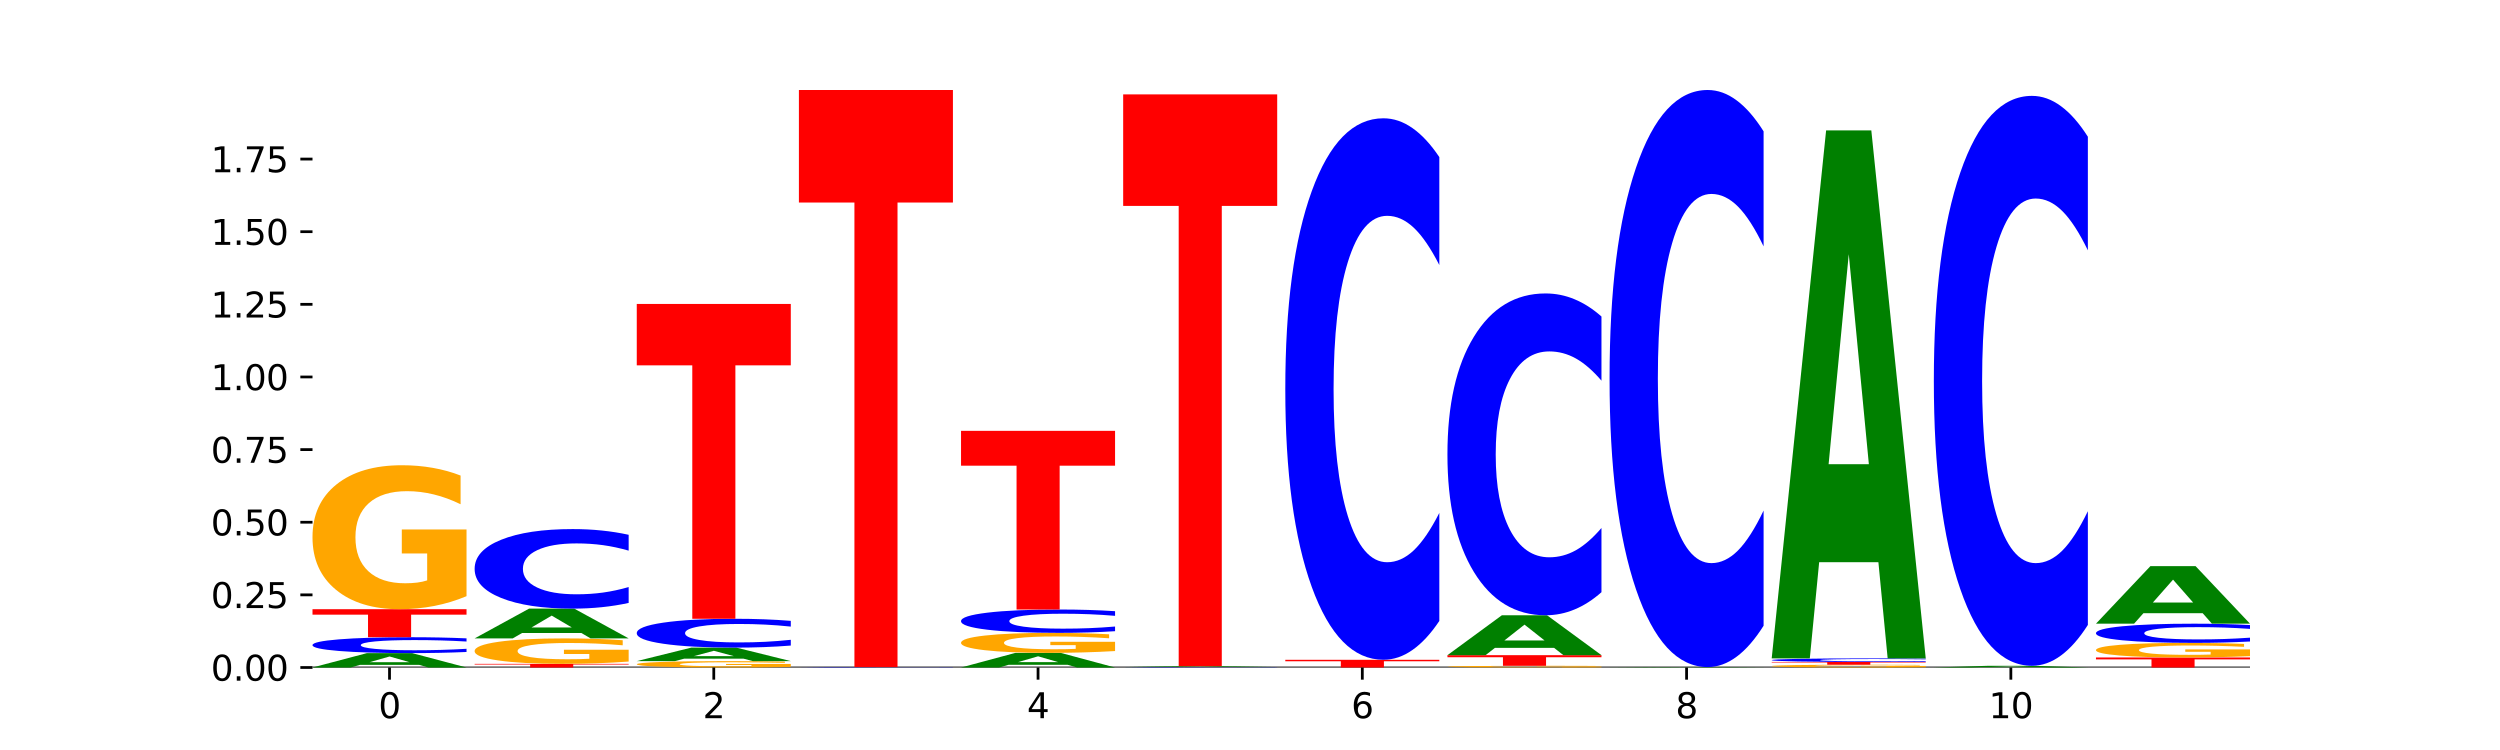 <?xml version="1.0" encoding="utf-8" standalone="no"?>
<!DOCTYPE svg PUBLIC "-//W3C//DTD SVG 1.1//EN"
  "http://www.w3.org/Graphics/SVG/1.1/DTD/svg11.dtd">
<svg xmlns:xlink="http://www.w3.org/1999/xlink" width="720pt" height="216pt" viewBox="0 0 720 216" xmlns="http://www.w3.org/2000/svg" version="1.1">
 <defs>
  <style type="text/css">*{stroke-linejoin: round; stroke-linecap: butt}</style>
 </defs>
 <g id="figure_1">
  <g id="patch_1">
   <path d="M 0 216 
L 720 216 
L 720 0 
L 0 0 
z
" style="fill: #ffffff"/>
  </g>
  <g id="axes_1">
   <g id="patch_2">
    <path d="M 90 192.24 
L 648 192.24 
L 648 25.92 
L 90 25.92 
z
" style="fill: #ffffff"/>
   </g>
   <g id="line2d_1">
    <path d="M 90 192.24 
L 648 192.24 
" clip-path="url(#p20c3060b01)" style="fill: none; stroke: #000000; stroke-width: 0.5; stroke-linecap: square"/>
   </g>
   <g id="patch_3">
    <path d="M 120.728 191.485 
L 103.668 191.485 
L 100.974 192.24 
L 90 192.24 
L 105.672 188.097 
L 118.687 188.097 
L 134.36 192.24 
L 123.395 192.24 
L 120.728 191.485 
z
M 106.389 190.716 
L 117.98 190.716 
L 112.194 189.068 
L 106.389 190.716 
z
" clip-path="url(#p20c3060b01)" style="fill: #008000"/>
   </g>
   <g id="patch_4">
    <path d="M 134.36 187.769 
Q 130.649 187.931 126.637 188.014 
Q 122.624 188.097 118.254 188.097 
Q 105.222 188.097 97.611 187.48 
Q 90 186.864 90 185.809 
Q 90 184.75 97.611 184.135 
Q 105.222 183.518 118.254 183.518 
Q 122.624 183.518 126.637 183.601 
Q 130.649 183.683 134.36 183.846 
L 134.36 184.759 
Q 130.616 184.543 126.983 184.443 
Q 123.351 184.343 119.339 184.343 
Q 112.141 184.343 108.017 184.733 
Q 103.904 185.123 103.904 185.809 
Q 103.904 186.492 108.017 186.882 
Q 112.141 187.272 119.339 187.272 
Q 123.351 187.272 126.983 187.172 
Q 130.616 187.071 134.36 186.855 
L 134.36 187.769 
z
" clip-path="url(#p20c3060b01)" style="fill: #0000ff"/>
   </g>
   <g id="patch_5">
    <path d="M 90 175.45 
L 134.36 175.45 
L 134.36 177.023 
L 118.401 177.023 
L 118.401 183.518 
L 105.99 183.518 
L 105.99 177.023 
L 90 177.023 
L 90 175.45 
z
" clip-path="url(#p20c3060b01)" style="fill: #ff0000"/>
   </g>
   <g id="patch_6">
    <path d="M 134.36 171.699 
Q 129.886 173.574 125.074 174.516 
Q 120.263 175.45 115.133 175.45 
Q 103.541 175.45 96.77 169.866 
Q 90 164.282 90 154.732 
Q 90 145.071 96.89 139.53 
Q 103.789 133.989 115.789 133.989 
Q 120.412 133.989 124.647 134.742 
Q 128.892 135.487 132.65 136.961 
L 132.65 145.225 
Q 128.773 143.333 124.935 142.399 
Q 121.098 141.457 117.24 141.457 
Q 110.102 141.457 106.235 144.9 
Q 102.367 148.334 102.367 154.732 
Q 102.367 161.07 106.096 164.53 
Q 109.824 167.982 116.684 167.982 
Q 118.553 167.982 120.153 167.785 
Q 121.754 167.579 123.026 167.151 
L 123.026 159.391 
L 115.719 159.391 
L 115.719 152.48 
L 134.36 152.48 
L 134.36 171.699 
z
" clip-path="url(#p20c3060b01)" style="fill: #ffa600"/>
   </g>
   <g id="patch_7">
    <path d="M 136.695 191.19 
L 181.054 191.19 
L 181.054 191.395 
L 165.095 191.395 
L 165.095 192.24 
L 152.685 192.24 
L 152.685 191.395 
L 136.695 191.395 
L 136.695 191.19 
z
" clip-path="url(#p20c3060b01)" style="fill: #ff0000"/>
   </g>
   <g id="patch_8">
    <path d="M 181.054 190.527 
Q 176.581 190.858 171.769 191.025 
Q 166.957 191.19 161.827 191.19 
Q 150.235 191.19 143.465 190.202 
Q 136.695 189.215 136.695 187.526 
Q 136.695 185.818 143.584 184.838 
Q 150.484 183.858 162.483 183.858 
Q 167.106 183.858 171.341 183.991 
Q 175.586 184.123 179.344 184.383 
L 179.344 185.845 
Q 175.467 185.51 171.63 185.345 
Q 167.792 185.178 163.935 185.178 
Q 156.797 185.178 152.929 185.787 
Q 149.062 186.395 149.062 187.526 
Q 149.062 188.647 152.79 189.259 
Q 156.518 189.869 163.378 189.869 
Q 165.247 189.869 166.848 189.834 
Q 168.448 189.798 169.721 189.722 
L 169.721 188.35 
L 162.414 188.35 
L 162.414 187.128 
L 181.054 187.128 
L 181.054 190.527 
z
" clip-path="url(#p20c3060b01)" style="fill: #ffa600"/>
   </g>
   <g id="patch_9">
    <path d="M 167.423 182.296 
L 150.363 182.296 
L 147.669 183.858 
L 136.695 183.858 
L 152.367 175.286 
L 165.382 175.286 
L 181.054 183.858 
L 170.089 183.858 
L 167.423 182.296 
z
M 153.083 180.705 
L 164.675 180.705 
L 158.888 177.296 
L 153.083 180.705 
z
" clip-path="url(#p20c3060b01)" style="fill: #008000"/>
   </g>
   <g id="patch_10">
    <path d="M 181.054 173.644 
Q 177.344 174.458 173.331 174.869 
Q 169.319 175.286 164.949 175.286 
Q 151.917 175.286 144.306 172.2 
Q 136.695 169.115 136.695 163.838 
Q 136.695 158.542 144.306 155.462 
Q 151.917 152.376 164.949 152.376 
Q 169.319 152.376 173.331 152.793 
Q 177.344 153.204 181.054 154.018 
L 181.054 158.585 
Q 177.31 157.506 173.678 157.004 
Q 170.045 156.503 166.033 156.503 
Q 158.835 156.503 154.711 158.457 
Q 150.598 160.407 150.598 163.838 
Q 150.598 167.255 154.711 169.209 
Q 158.835 171.159 166.033 171.159 
Q 170.045 171.159 173.678 170.657 
Q 177.31 170.151 181.054 169.072 
L 181.054 173.644 
z
" clip-path="url(#p20c3060b01)" style="fill: #0000ff"/>
   </g>
   <g id="patch_11">
    <path d="M 227.749 192.074 
Q 223.275 192.157 218.463 192.199 
Q 213.652 192.24 208.522 192.24 
Q 196.93 192.24 190.159 191.992 
Q 183.389 191.745 183.389 191.321 
Q 183.389 190.892 190.279 190.646 
Q 197.178 190.401 209.178 190.401 
Q 213.801 190.401 218.036 190.434 
Q 222.281 190.467 226.039 190.533 
L 226.039 190.899 
Q 222.162 190.815 218.324 190.774 
Q 214.487 190.732 210.629 190.732 
Q 203.491 190.732 199.624 190.885 
Q 195.757 191.037 195.757 191.321 
Q 195.757 191.602 199.485 191.756 
Q 203.213 191.909 210.073 191.909 
Q 211.942 191.909 213.542 191.9 
Q 215.143 191.891 216.415 191.872 
L 216.415 191.528 
L 209.108 191.528 
L 209.108 191.221 
L 227.749 191.221 
L 227.749 192.074 
z
" clip-path="url(#p20c3060b01)" style="fill: #ffa600"/>
   </g>
   <g id="patch_12">
    <path d="M 214.117 189.693 
L 197.057 189.693 
L 194.363 190.401 
L 183.389 190.401 
L 199.062 186.518 
L 212.077 186.518 
L 227.749 190.401 
L 216.784 190.401 
L 214.117 189.693 
z
M 199.778 188.973 
L 211.369 188.973 
L 205.583 187.428 
L 199.778 188.973 
z
" clip-path="url(#p20c3060b01)" style="fill: #008000"/>
   </g>
   <g id="patch_13">
    <path d="M 227.749 185.922 
Q 224.038 186.217 220.026 186.367 
Q 216.014 186.518 211.644 186.518 
Q 198.612 186.518 191 185.398 
Q 183.389 184.279 183.389 182.365 
Q 183.389 180.444 191 179.326 
Q 198.612 178.207 211.644 178.207 
Q 216.014 178.207 220.026 178.358 
Q 224.038 178.507 227.749 178.803 
L 227.749 180.459 
Q 224.005 180.068 220.372 179.886 
Q 216.74 179.704 212.728 179.704 
Q 205.53 179.704 201.406 180.413 
Q 197.293 181.12 197.293 182.365 
Q 197.293 183.604 201.406 184.313 
Q 205.53 185.021 212.728 185.021 
Q 216.74 185.021 220.372 184.839 
Q 224.005 184.655 227.749 184.264 
L 227.749 185.922 
z
" clip-path="url(#p20c3060b01)" style="fill: #0000ff"/>
   </g>
   <g id="patch_14">
    <path d="M 183.389 87.536 
L 227.749 87.536 
L 227.749 105.22 
L 211.79 105.22 
L 211.79 178.207 
L 199.379 178.207 
L 199.379 105.22 
L 183.389 105.22 
L 183.389 87.536 
z
" clip-path="url(#p20c3060b01)" style="fill: #ff0000"/>
   </g>
   <g id="patch_15">
    <path d="M 274.444 192.231 
Q 270.733 192.235 266.721 192.238 
Q 262.708 192.24 258.338 192.24 
Q 245.306 192.24 237.695 192.223 
Q 230.084 192.206 230.084 192.178 
Q 230.084 192.149 237.695 192.132 
Q 245.306 192.115 258.338 192.115 
Q 262.708 192.115 266.721 192.117 
Q 270.733 192.12 274.444 192.124 
L 274.444 192.149 
Q 270.699 192.143 267.067 192.14 
Q 263.435 192.138 259.422 192.138 
Q 252.224 192.138 248.1 192.148 
Q 243.987 192.159 243.987 192.178 
Q 243.987 192.196 248.1 192.207 
Q 252.224 192.218 259.422 192.218 
Q 263.435 192.218 267.067 192.215 
Q 270.699 192.212 274.444 192.206 
L 274.444 192.231 
z
" clip-path="url(#p20c3060b01)" style="fill: #0000ff"/>
   </g>
   <g id="patch_16">
    <path d="M 230.084 25.92 
L 274.444 25.92 
L 274.444 58.333 
L 258.484 58.333 
L 258.484 192.115 
L 246.074 192.115 
L 246.074 58.333 
L 230.084 58.333 
L 230.084 25.92 
z
" clip-path="url(#p20c3060b01)" style="fill: #ff0000"/>
   </g>
   <g id="patch_17">
    <path d="M 307.506 191.472 
L 290.446 191.472 
L 287.753 192.24 
L 276.778 192.24 
L 292.451 188.026 
L 305.466 188.026 
L 321.138 192.24 
L 310.173 192.24 
L 307.506 191.472 
z
M 293.167 190.69 
L 304.758 190.69 
L 298.972 189.014 
L 293.167 190.69 
z
" clip-path="url(#p20c3060b01)" style="fill: #008000"/>
   </g>
   <g id="patch_18">
    <path d="M 321.138 187.505 
Q 316.664 187.766 311.853 187.896 
Q 307.041 188.026 301.911 188.026 
Q 290.319 188.026 283.549 187.25 
Q 276.778 186.474 276.778 185.148 
Q 276.778 183.805 283.668 183.036 
Q 290.567 182.266 302.567 182.266 
Q 307.19 182.266 311.425 182.37 
Q 315.67 182.474 319.428 182.679 
L 319.428 183.827 
Q 315.551 183.564 311.713 183.434 
Q 307.876 183.303 304.018 183.303 
Q 296.88 183.303 293.013 183.782 
Q 289.146 184.259 289.146 185.148 
Q 289.146 186.028 292.874 186.509 
Q 296.602 186.988 303.462 186.988 
Q 305.331 186.988 306.931 186.961 
Q 308.532 186.933 309.805 186.873 
L 309.805 185.795 
L 302.497 185.795 
L 302.497 184.835 
L 321.138 184.835 
L 321.138 187.505 
z
" clip-path="url(#p20c3060b01)" style="fill: #ffa600"/>
   </g>
   <g id="patch_19">
    <path d="M 321.138 181.784 
Q 317.427 182.023 313.415 182.143 
Q 309.403 182.266 305.033 182.266 
Q 292.001 182.266 284.389 181.36 
Q 276.778 180.454 276.778 178.904 
Q 276.778 177.35 284.389 176.445 
Q 292.001 175.539 305.033 175.539 
Q 309.403 175.539 313.415 175.661 
Q 317.427 175.782 321.138 176.021 
L 321.138 177.362 
Q 317.394 177.045 313.762 176.898 
Q 310.129 176.751 306.117 176.751 
Q 298.919 176.751 294.795 177.325 
Q 290.682 177.897 290.682 178.904 
Q 290.682 179.908 294.795 180.482 
Q 298.919 181.054 306.117 181.054 
Q 310.129 181.054 313.762 180.907 
Q 317.394 180.758 321.138 180.441 
L 321.138 181.784 
z
" clip-path="url(#p20c3060b01)" style="fill: #0000ff"/>
   </g>
   <g id="patch_20">
    <path d="M 276.778 124.083 
L 321.138 124.083 
L 321.138 134.118 
L 305.179 134.118 
L 305.179 175.539 
L 292.768 175.539 
L 292.768 134.118 
L 276.778 134.118 
L 276.778 124.083 
z
" clip-path="url(#p20c3060b01)" style="fill: #ff0000"/>
   </g>
   <g id="patch_21">
    <path d="M 367.833 192.231 
Q 364.122 192.236 360.11 192.238 
Q 356.097 192.24 351.727 192.24 
Q 338.695 192.24 331.084 192.223 
Q 323.473 192.207 323.473 192.178 
Q 323.473 192.15 331.084 192.133 
Q 338.695 192.116 351.727 192.116 
Q 356.097 192.116 360.11 192.118 
Q 364.122 192.121 367.833 192.125 
L 367.833 192.15 
Q 364.088 192.144 360.456 192.141 
Q 356.824 192.139 352.811 192.139 
Q 345.614 192.139 341.489 192.149 
Q 337.376 192.16 337.376 192.178 
Q 337.376 192.197 341.489 192.207 
Q 345.614 192.218 352.811 192.218 
Q 356.824 192.218 360.456 192.215 
Q 364.088 192.212 367.833 192.206 
L 367.833 192.231 
z
" clip-path="url(#p20c3060b01)" style="fill: #0000ff"/>
   </g>
   <g id="patch_22">
    <path d="M 354.201 192.071 
L 337.141 192.071 
L 334.447 192.116 
L 323.473 192.116 
L 339.145 191.869 
L 352.16 191.869 
L 367.833 192.116 
L 356.867 192.116 
L 354.201 192.071 
z
M 339.862 192.025 
L 351.453 192.025 
L 345.666 191.927 
L 339.862 192.025 
z
" clip-path="url(#p20c3060b01)" style="fill: #008000"/>
   </g>
   <g id="patch_23">
    <path d="M 323.473 27.184 
L 367.833 27.184 
L 367.833 59.302 
L 351.873 59.302 
L 351.873 191.869 
L 339.463 191.869 
L 339.463 59.302 
L 323.473 59.302 
L 323.473 27.184 
z
" clip-path="url(#p20c3060b01)" style="fill: #ff0000"/>
   </g>
   <g id="patch_24">
    <path d="M 370.167 190.014 
L 414.527 190.014 
L 414.527 190.448 
L 398.568 190.448 
L 398.568 192.24 
L 386.158 192.24 
L 386.158 190.448 
L 370.167 190.448 
L 370.167 190.014 
z
" clip-path="url(#p20c3060b01)" style="fill: #ff0000"/>
   </g>
   <g id="patch_25">
    <path d="M 414.527 178.836 
Q 410.817 184.376 406.804 187.179 
Q 402.792 190.014 398.422 190.014 
Q 385.39 190.014 377.779 169.011 
Q 370.167 148.007 370.167 112.089 
Q 370.167 76.042 377.779 55.071 
Q 385.39 34.068 398.422 34.068 
Q 402.792 34.068 406.804 36.902 
Q 410.817 39.705 414.527 45.246 
L 414.527 76.332 
Q 410.783 68.987 407.151 65.573 
Q 403.518 62.158 399.506 62.158 
Q 392.308 62.158 388.184 75.462 
Q 384.071 88.734 384.071 112.089 
Q 384.071 135.347 388.184 148.652 
Q 392.308 161.924 399.506 161.924 
Q 403.518 161.924 407.151 158.509 
Q 410.783 155.062 414.527 147.717 
L 414.527 178.836 
z
" clip-path="url(#p20c3060b01)" style="fill: #0000ff"/>
   </g>
   <g id="patch_26">
    <path d="M 461.222 192.196 
Q 456.748 192.218 451.936 192.229 
Q 447.124 192.24 441.995 192.24 
Q 430.403 192.24 423.632 192.174 
Q 416.862 192.109 416.862 191.996 
Q 416.862 191.883 423.752 191.818 
Q 430.651 191.753 442.651 191.753 
Q 447.274 191.753 451.509 191.761 
Q 455.754 191.77 459.512 191.787 
L 459.512 191.885 
Q 455.635 191.862 451.797 191.851 
Q 447.96 191.84 444.102 191.84 
Q 436.964 191.84 433.097 191.881 
Q 429.229 191.921 429.229 191.996 
Q 429.229 192.071 432.958 192.112 
Q 436.686 192.152 443.545 192.152 
Q 445.414 192.152 447.015 192.15 
Q 448.616 192.147 449.888 192.142 
L 449.888 192.051 
L 442.581 192.051 
L 442.581 191.97 
L 461.222 191.97 
L 461.222 192.196 
z
" clip-path="url(#p20c3060b01)" style="fill: #ffa600"/>
   </g>
   <g id="patch_27">
    <path d="M 416.862 188.689 
L 461.222 188.689 
L 461.222 189.286 
L 445.263 189.286 
L 445.263 191.753 
L 432.852 191.753 
L 432.852 189.286 
L 416.862 189.286 
L 416.862 188.689 
z
" clip-path="url(#p20c3060b01)" style="fill: #ff0000"/>
   </g>
   <g id="patch_28">
    <path d="M 447.59 186.595 
L 430.53 186.595 
L 427.836 188.689 
L 416.862 188.689 
L 432.534 177.199 
L 445.549 177.199 
L 461.222 188.689 
L 450.257 188.689 
L 447.59 186.595 
z
M 433.251 184.463 
L 444.842 184.463 
L 439.055 179.893 
L 433.251 184.463 
z
" clip-path="url(#p20c3060b01)" style="fill: #008000"/>
   </g>
   <g id="patch_29">
    <path d="M 461.222 170.555 
Q 457.511 173.848 453.499 175.514 
Q 449.486 177.199 445.116 177.199 
Q 432.084 177.199 424.473 164.715 
Q 416.862 152.232 416.862 130.885 
Q 416.862 109.46 424.473 96.996 
Q 432.084 84.513 445.116 84.513 
Q 449.486 84.513 453.499 86.198 
Q 457.511 87.864 461.222 91.157 
L 461.222 109.633 
Q 457.478 105.267 453.845 103.238 
Q 450.213 101.208 446.2 101.208 
Q 439.003 101.208 434.879 109.116 
Q 430.766 117.004 430.766 130.885 
Q 430.766 144.708 434.879 152.615 
Q 439.003 160.503 446.2 160.503 
Q 450.213 160.503 453.845 158.474 
Q 457.478 156.425 461.222 152.06 
L 461.222 170.555 
z
" clip-path="url(#p20c3060b01)" style="fill: #0000ff"/>
   </g>
   <g id="patch_30">
    <path d="M 494.285 192.217 
L 477.225 192.217 
L 474.531 192.24 
L 463.556 192.24 
L 479.229 192.115 
L 492.244 192.115 
L 507.916 192.24 
L 496.951 192.24 
L 494.285 192.217 
z
M 479.945 192.194 
L 491.536 192.194 
L 485.75 192.144 
L 479.945 192.194 
z
" clip-path="url(#p20c3060b01)" style="fill: #008000"/>
   </g>
   <g id="patch_31">
    <path d="M 507.916 180.202 
Q 504.206 186.107 500.193 189.094 
Q 496.181 192.115 491.811 192.115 
Q 478.779 192.115 471.168 169.731 
Q 463.556 147.348 463.556 109.069 
Q 463.556 70.653 471.168 48.304 
Q 478.779 25.92 491.811 25.92 
Q 496.181 25.92 500.193 28.941 
Q 504.206 31.928 507.916 37.833 
L 507.916 70.962 
Q 504.172 63.135 500.54 59.495 
Q 496.907 55.856 492.895 55.856 
Q 485.697 55.856 481.573 70.035 
Q 477.46 84.179 477.46 109.069 
Q 477.46 133.856 481.573 148.034 
Q 485.697 162.179 492.895 162.179 
Q 496.907 162.179 500.54 158.54 
Q 504.172 154.866 507.916 147.039 
L 507.916 180.202 
z
" clip-path="url(#p20c3060b01)" style="fill: #0000ff"/>
   </g>
   <g id="patch_32">
    <path d="M 554.611 192.168 
Q 550.137 192.204 545.325 192.222 
Q 540.514 192.24 535.384 192.24 
Q 523.792 192.24 517.021 192.132 
Q 510.251 192.025 510.251 191.84 
Q 510.251 191.654 517.141 191.547 
Q 524.04 191.44 536.04 191.44 
Q 540.663 191.44 544.898 191.455 
Q 549.143 191.469 552.901 191.498 
L 552.901 191.657 
Q 549.024 191.62 545.186 191.602 
Q 541.349 191.584 537.491 191.584 
Q 530.353 191.584 526.486 191.651 
Q 522.619 191.717 522.619 191.84 
Q 522.619 191.963 526.347 192.029 
Q 530.075 192.096 536.935 192.096 
Q 538.804 192.096 540.404 192.092 
Q 542.005 192.088 543.277 192.08 
L 543.277 191.93 
L 535.97 191.93 
L 535.97 191.797 
L 554.611 191.797 
L 554.611 192.168 
z
" clip-path="url(#p20c3060b01)" style="fill: #ffa600"/>
   </g>
   <g id="patch_33">
    <path d="M 510.251 190.64 
L 554.611 190.64 
L 554.611 190.796 
L 538.652 190.796 
L 538.652 191.44 
L 526.241 191.44 
L 526.241 190.796 
L 510.251 190.796 
L 510.251 190.64 
z
" clip-path="url(#p20c3060b01)" style="fill: #ff0000"/>
   </g>
   <g id="patch_34">
    <path d="M 554.611 190.567 
Q 550.9 190.603 546.888 190.622 
Q 542.875 190.64 538.505 190.64 
Q 525.474 190.64 517.862 190.502 
Q 510.251 190.364 510.251 190.127 
Q 510.251 189.889 517.862 189.751 
Q 525.474 189.612 538.505 189.612 
Q 542.875 189.612 546.888 189.631 
Q 550.9 189.649 554.611 189.686 
L 554.611 189.891 
Q 550.867 189.842 547.234 189.82 
Q 543.602 189.797 539.59 189.797 
Q 532.392 189.797 528.268 189.885 
Q 524.155 189.973 524.155 190.127 
Q 524.155 190.28 528.268 190.368 
Q 532.392 190.455 539.59 190.455 
Q 543.602 190.455 547.234 190.433 
Q 550.867 190.41 554.611 190.362 
L 554.611 190.567 
z
" clip-path="url(#p20c3060b01)" style="fill: #0000ff"/>
   </g>
   <g id="patch_35">
    <path d="M 540.979 161.911 
L 523.919 161.911 
L 521.225 189.612 
L 510.251 189.612 
L 525.923 37.548 
L 538.938 37.548 
L 554.611 189.612 
L 543.646 189.612 
L 540.979 161.911 
z
M 526.64 133.688 
L 538.231 133.688 
L 532.445 73.202 
L 526.64 133.688 
z
" clip-path="url(#p20c3060b01)" style="fill: #008000"/>
   </g>
   <g id="patch_36">
    <path d="M 587.674 192.15 
L 570.614 192.15 
L 567.92 192.24 
L 556.946 192.24 
L 572.618 191.747 
L 585.633 191.747 
L 601.305 192.24 
L 590.34 192.24 
L 587.674 192.15 
z
M 573.335 192.059 
L 584.926 192.059 
L 579.139 191.862 
L 573.335 192.059 
z
" clip-path="url(#p20c3060b01)" style="fill: #008000"/>
   </g>
   <g id="patch_37">
    <path d="M 601.305 179.982 
Q 597.595 185.813 593.582 188.763 
Q 589.57 191.747 585.2 191.747 
Q 572.168 191.747 564.557 169.641 
Q 556.946 147.535 556.946 109.73 
Q 556.946 71.791 564.557 49.718 
Q 572.168 27.612 585.2 27.612 
Q 589.57 27.612 593.582 30.596 
Q 597.595 33.546 601.305 39.377 
L 601.305 72.096 
Q 597.561 64.365 593.929 60.771 
Q 590.297 57.178 586.284 57.178 
Q 579.086 57.178 574.962 71.18 
Q 570.849 85.149 570.849 109.73 
Q 570.849 134.21 574.962 148.213 
Q 579.086 162.182 586.284 162.182 
Q 590.297 162.182 593.929 158.588 
Q 597.561 154.96 601.305 147.229 
L 601.305 179.982 
z
" clip-path="url(#p20c3060b01)" style="fill: #0000ff"/>
   </g>
   <g id="patch_38">
    <path d="M 603.64 189.351 
L 648 189.351 
L 648 189.914 
L 632.041 189.914 
L 632.041 192.24 
L 619.63 192.24 
L 619.63 189.914 
L 603.64 189.914 
L 603.64 189.351 
z
" clip-path="url(#p20c3060b01)" style="fill: #ff0000"/>
   </g>
   <g id="patch_39">
    <path d="M 648 188.971 
Q 643.526 189.161 638.714 189.256 
Q 633.903 189.351 628.773 189.351 
Q 617.181 189.351 610.41 188.785 
Q 603.64 188.219 603.64 187.252 
Q 603.64 186.273 610.53 185.711 
Q 617.429 185.15 629.429 185.15 
Q 634.052 185.15 638.287 185.226 
Q 642.532 185.302 646.29 185.451 
L 646.29 186.288 
Q 642.413 186.096 638.575 186.002 
Q 634.738 185.906 630.88 185.906 
Q 623.742 185.906 619.875 186.255 
Q 616.008 186.603 616.008 187.252 
Q 616.008 187.894 619.736 188.244 
Q 623.464 188.594 630.324 188.594 
Q 632.193 188.594 633.793 188.574 
Q 635.394 188.553 636.666 188.51 
L 636.666 187.724 
L 629.359 187.724 
L 629.359 187.023 
L 648 187.023 
L 648 188.971 
z
" clip-path="url(#p20c3060b01)" style="fill: #ffa600"/>
   </g>
   <g id="patch_40">
    <path d="M 648 184.753 
Q 644.289 184.95 640.277 185.049 
Q 636.265 185.15 631.895 185.15 
Q 618.863 185.15 611.251 184.405 
Q 603.64 183.66 603.64 182.387 
Q 603.64 181.109 611.251 180.365 
Q 618.863 179.62 631.895 179.62 
Q 636.265 179.62 640.277 179.721 
Q 644.289 179.82 648 180.017 
L 648 181.119 
Q 644.256 180.858 640.623 180.737 
Q 636.991 180.616 632.979 180.616 
Q 625.781 180.616 621.657 181.088 
Q 617.544 181.559 617.544 182.387 
Q 617.544 183.211 621.657 183.683 
Q 625.781 184.154 632.979 184.154 
Q 636.991 184.154 640.623 184.033 
Q 644.256 183.91 648 183.65 
L 648 184.753 
z
" clip-path="url(#p20c3060b01)" style="fill: #0000ff"/>
   </g>
   <g id="patch_41">
    <path d="M 634.368 176.601 
L 617.308 176.601 
L 614.614 179.62 
L 603.64 179.62 
L 619.313 163.049 
L 632.328 163.049 
L 648 179.62 
L 637.035 179.62 
L 634.368 176.601 
z
M 620.029 173.526 
L 631.62 173.526 
L 625.834 166.934 
L 620.029 173.526 
z
" clip-path="url(#p20c3060b01)" style="fill: #008000"/>
   </g>
   <g id="matplotlib.axis_1">
    <g id="xtick_1">
     <g id="line2d_2">
      <defs>
       <path id="m77efbd064a" d="M 0 0 
L 0 3.5 
" style="stroke: #000000; stroke-width: 0.8"/>
      </defs>
      <g>
       <use xlink:href="#m77efbd064a" x="112.18" y="192.24" style="stroke: #000000; stroke-width: 0.8"/>
      </g>
     </g>
     <g id="text_1">
      <!-- 0 -->
      <g transform="translate(108.999 206.838) scale(0.1 -0.1)">
       <defs>
        <path id="DejaVuSans-30" d="M 2034 4250 
Q 1547 4250 1301 3770 
Q 1056 3291 1056 2328 
Q 1056 1369 1301 889 
Q 1547 409 2034 409 
Q 2525 409 2770 889 
Q 3016 1369 3016 2328 
Q 3016 3291 2770 3770 
Q 2525 4250 2034 4250 
z
M 2034 4750 
Q 2819 4750 3233 4129 
Q 3647 3509 3647 2328 
Q 3647 1150 3233 529 
Q 2819 -91 2034 -91 
Q 1250 -91 836 529 
Q 422 1150 422 2328 
Q 422 3509 836 4129 
Q 1250 4750 2034 4750 
z
" transform="scale(0.016)"/>
       </defs>
       <use xlink:href="#DejaVuSans-30"/>
      </g>
     </g>
    </g>
    <g id="xtick_2">
     <g id="line2d_3">
      <g>
       <use xlink:href="#m77efbd064a" x="205.569" y="192.24" style="stroke: #000000; stroke-width: 0.8"/>
      </g>
     </g>
     <g id="text_2">
      <!-- 2 -->
      <g transform="translate(202.388 206.838) scale(0.1 -0.1)">
       <defs>
        <path id="DejaVuSans-32" d="M 1228 531 
L 3431 531 
L 3431 0 
L 469 0 
L 469 531 
Q 828 903 1448 1529 
Q 2069 2156 2228 2338 
Q 2531 2678 2651 2914 
Q 2772 3150 2772 3378 
Q 2772 3750 2511 3984 
Q 2250 4219 1831 4219 
Q 1534 4219 1204 4116 
Q 875 4013 500 3803 
L 500 4441 
Q 881 4594 1212 4672 
Q 1544 4750 1819 4750 
Q 2544 4750 2975 4387 
Q 3406 4025 3406 3419 
Q 3406 3131 3298 2873 
Q 3191 2616 2906 2266 
Q 2828 2175 2409 1742 
Q 1991 1309 1228 531 
z
" transform="scale(0.016)"/>
       </defs>
       <use xlink:href="#DejaVuSans-32"/>
      </g>
     </g>
    </g>
    <g id="xtick_3">
     <g id="line2d_4">
      <g>
       <use xlink:href="#m77efbd064a" x="298.958" y="192.24" style="stroke: #000000; stroke-width: 0.8"/>
      </g>
     </g>
     <g id="text_3">
      <!-- 4 -->
      <g transform="translate(295.777 206.838) scale(0.1 -0.1)">
       <defs>
        <path id="DejaVuSans-34" d="M 2419 4116 
L 825 1625 
L 2419 1625 
L 2419 4116 
z
M 2253 4666 
L 3047 4666 
L 3047 1625 
L 3713 1625 
L 3713 1100 
L 3047 1100 
L 3047 0 
L 2419 0 
L 2419 1100 
L 313 1100 
L 313 1709 
L 2253 4666 
z
" transform="scale(0.016)"/>
       </defs>
       <use xlink:href="#DejaVuSans-34"/>
      </g>
     </g>
    </g>
    <g id="xtick_4">
     <g id="line2d_5">
      <g>
       <use xlink:href="#m77efbd064a" x="392.347" y="192.24" style="stroke: #000000; stroke-width: 0.8"/>
      </g>
     </g>
     <g id="text_4">
      <!-- 6 -->
      <g transform="translate(389.166 206.838) scale(0.1 -0.1)">
       <defs>
        <path id="DejaVuSans-36" d="M 2113 2584 
Q 1688 2584 1439 2293 
Q 1191 2003 1191 1497 
Q 1191 994 1439 701 
Q 1688 409 2113 409 
Q 2538 409 2786 701 
Q 3034 994 3034 1497 
Q 3034 2003 2786 2293 
Q 2538 2584 2113 2584 
z
M 3366 4563 
L 3366 3988 
Q 3128 4100 2886 4159 
Q 2644 4219 2406 4219 
Q 1781 4219 1451 3797 
Q 1122 3375 1075 2522 
Q 1259 2794 1537 2939 
Q 1816 3084 2150 3084 
Q 2853 3084 3261 2657 
Q 3669 2231 3669 1497 
Q 3669 778 3244 343 
Q 2819 -91 2113 -91 
Q 1303 -91 875 529 
Q 447 1150 447 2328 
Q 447 3434 972 4092 
Q 1497 4750 2381 4750 
Q 2619 4750 2861 4703 
Q 3103 4656 3366 4563 
z
" transform="scale(0.016)"/>
       </defs>
       <use xlink:href="#DejaVuSans-36"/>
      </g>
     </g>
    </g>
    <g id="xtick_5">
     <g id="line2d_6">
      <g>
       <use xlink:href="#m77efbd064a" x="485.736" y="192.24" style="stroke: #000000; stroke-width: 0.8"/>
      </g>
     </g>
     <g id="text_5">
      <!-- 8 -->
      <g transform="translate(482.555 206.838) scale(0.1 -0.1)">
       <defs>
        <path id="DejaVuSans-38" d="M 2034 2216 
Q 1584 2216 1326 1975 
Q 1069 1734 1069 1313 
Q 1069 891 1326 650 
Q 1584 409 2034 409 
Q 2484 409 2743 651 
Q 3003 894 3003 1313 
Q 3003 1734 2745 1975 
Q 2488 2216 2034 2216 
z
M 1403 2484 
Q 997 2584 770 2862 
Q 544 3141 544 3541 
Q 544 4100 942 4425 
Q 1341 4750 2034 4750 
Q 2731 4750 3128 4425 
Q 3525 4100 3525 3541 
Q 3525 3141 3298 2862 
Q 3072 2584 2669 2484 
Q 3125 2378 3379 2068 
Q 3634 1759 3634 1313 
Q 3634 634 3220 271 
Q 2806 -91 2034 -91 
Q 1263 -91 848 271 
Q 434 634 434 1313 
Q 434 1759 690 2068 
Q 947 2378 1403 2484 
z
M 1172 3481 
Q 1172 3119 1398 2916 
Q 1625 2713 2034 2713 
Q 2441 2713 2670 2916 
Q 2900 3119 2900 3481 
Q 2900 3844 2670 4047 
Q 2441 4250 2034 4250 
Q 1625 4250 1398 4047 
Q 1172 3844 1172 3481 
z
" transform="scale(0.016)"/>
       </defs>
       <use xlink:href="#DejaVuSans-38"/>
      </g>
     </g>
    </g>
    <g id="xtick_6">
     <g id="line2d_7">
      <g>
       <use xlink:href="#m77efbd064a" x="579.126" y="192.24" style="stroke: #000000; stroke-width: 0.8"/>
      </g>
     </g>
     <g id="text_6">
      <!-- 10 -->
      <g transform="translate(572.763 206.838) scale(0.1 -0.1)">
       <defs>
        <path id="DejaVuSans-31" d="M 794 531 
L 1825 531 
L 1825 4091 
L 703 3866 
L 703 4441 
L 1819 4666 
L 2450 4666 
L 2450 531 
L 3481 531 
L 3481 0 
L 794 0 
L 794 531 
z
" transform="scale(0.016)"/>
       </defs>
       <use xlink:href="#DejaVuSans-31"/>
       <use xlink:href="#DejaVuSans-30" x="63.623"/>
      </g>
     </g>
    </g>
   </g>
   <g id="matplotlib.axis_2">
    <g id="ytick_1">
     <g id="line2d_8">
      <defs>
       <path id="maf115cd3bf" d="M 0 0 
L -3.5 0 
" style="stroke: #000000; stroke-width: 0.8"/>
      </defs>
      <g>
       <use xlink:href="#maf115cd3bf" x="90" y="192.24" style="stroke: #000000; stroke-width: 0.8"/>
      </g>
     </g>
     <g id="text_7">
      <!-- 0.00 -->
      <g transform="translate(60.734 196.039) scale(0.1 -0.1)">
       <defs>
        <path id="DejaVuSans-2e" d="M 684 794 
L 1344 794 
L 1344 0 
L 684 0 
L 684 794 
z
" transform="scale(0.016)"/>
       </defs>
       <use xlink:href="#DejaVuSans-30"/>
       <use xlink:href="#DejaVuSans-2e" x="63.623"/>
       <use xlink:href="#DejaVuSans-30" x="95.41"/>
       <use xlink:href="#DejaVuSans-30" x="159.033"/>
      </g>
     </g>
    </g>
    <g id="ytick_2">
     <g id="line2d_9">
      <g>
       <use xlink:href="#maf115cd3bf" x="90" y="171.322" style="stroke: #000000; stroke-width: 0.8"/>
      </g>
     </g>
     <g id="text_8">
      <!-- 0.25 -->
      <g transform="translate(60.734 175.121) scale(0.1 -0.1)">
       <defs>
        <path id="DejaVuSans-35" d="M 691 4666 
L 3169 4666 
L 3169 4134 
L 1269 4134 
L 1269 2991 
Q 1406 3038 1543 3061 
Q 1681 3084 1819 3084 
Q 2600 3084 3056 2656 
Q 3513 2228 3513 1497 
Q 3513 744 3044 326 
Q 2575 -91 1722 -91 
Q 1428 -91 1123 -41 
Q 819 9 494 109 
L 494 744 
Q 775 591 1075 516 
Q 1375 441 1709 441 
Q 2250 441 2565 725 
Q 2881 1009 2881 1497 
Q 2881 1984 2565 2268 
Q 2250 2553 1709 2553 
Q 1456 2553 1204 2497 
Q 953 2441 691 2322 
L 691 4666 
z
" transform="scale(0.016)"/>
       </defs>
       <use xlink:href="#DejaVuSans-30"/>
       <use xlink:href="#DejaVuSans-2e" x="63.623"/>
       <use xlink:href="#DejaVuSans-32" x="95.41"/>
       <use xlink:href="#DejaVuSans-35" x="159.033"/>
      </g>
     </g>
    </g>
    <g id="ytick_3">
     <g id="line2d_10">
      <g>
       <use xlink:href="#maf115cd3bf" x="90" y="150.403" style="stroke: #000000; stroke-width: 0.8"/>
      </g>
     </g>
     <g id="text_9">
      <!-- 0.50 -->
      <g transform="translate(60.734 154.202) scale(0.1 -0.1)">
       <use xlink:href="#DejaVuSans-30"/>
       <use xlink:href="#DejaVuSans-2e" x="63.623"/>
       <use xlink:href="#DejaVuSans-35" x="95.41"/>
       <use xlink:href="#DejaVuSans-30" x="159.033"/>
      </g>
     </g>
    </g>
    <g id="ytick_4">
     <g id="line2d_11">
      <g>
       <use xlink:href="#maf115cd3bf" x="90" y="129.485" style="stroke: #000000; stroke-width: 0.8"/>
      </g>
     </g>
     <g id="text_10">
      <!-- 0.75 -->
      <g transform="translate(60.734 133.284) scale(0.1 -0.1)">
       <defs>
        <path id="DejaVuSans-37" d="M 525 4666 
L 3525 4666 
L 3525 4397 
L 1831 0 
L 1172 0 
L 2766 4134 
L 525 4134 
L 525 4666 
z
" transform="scale(0.016)"/>
       </defs>
       <use xlink:href="#DejaVuSans-30"/>
       <use xlink:href="#DejaVuSans-2e" x="63.623"/>
       <use xlink:href="#DejaVuSans-37" x="95.41"/>
       <use xlink:href="#DejaVuSans-35" x="159.033"/>
      </g>
     </g>
    </g>
    <g id="ytick_5">
     <g id="line2d_12">
      <g>
       <use xlink:href="#maf115cd3bf" x="90" y="108.566" style="stroke: #000000; stroke-width: 0.8"/>
      </g>
     </g>
     <g id="text_11">
      <!-- 1.00 -->
      <g transform="translate(60.734 112.366) scale(0.1 -0.1)">
       <use xlink:href="#DejaVuSans-31"/>
       <use xlink:href="#DejaVuSans-2e" x="63.623"/>
       <use xlink:href="#DejaVuSans-30" x="95.41"/>
       <use xlink:href="#DejaVuSans-30" x="159.033"/>
      </g>
     </g>
    </g>
    <g id="ytick_6">
     <g id="line2d_13">
      <g>
       <use xlink:href="#maf115cd3bf" x="90" y="87.648" style="stroke: #000000; stroke-width: 0.8"/>
      </g>
     </g>
     <g id="text_12">
      <!-- 1.25 -->
      <g transform="translate(60.734 91.447) scale(0.1 -0.1)">
       <use xlink:href="#DejaVuSans-31"/>
       <use xlink:href="#DejaVuSans-2e" x="63.623"/>
       <use xlink:href="#DejaVuSans-32" x="95.41"/>
       <use xlink:href="#DejaVuSans-35" x="159.033"/>
      </g>
     </g>
    </g>
    <g id="ytick_7">
     <g id="line2d_14">
      <g>
       <use xlink:href="#maf115cd3bf" x="90" y="66.73" style="stroke: #000000; stroke-width: 0.8"/>
      </g>
     </g>
     <g id="text_13">
      <!-- 1.50 -->
      <g transform="translate(60.734 70.529) scale(0.1 -0.1)">
       <use xlink:href="#DejaVuSans-31"/>
       <use xlink:href="#DejaVuSans-2e" x="63.623"/>
       <use xlink:href="#DejaVuSans-35" x="95.41"/>
       <use xlink:href="#DejaVuSans-30" x="159.033"/>
      </g>
     </g>
    </g>
    <g id="ytick_8">
     <g id="line2d_15">
      <g>
       <use xlink:href="#maf115cd3bf" x="90" y="45.811" style="stroke: #000000; stroke-width: 0.8"/>
      </g>
     </g>
     <g id="text_14">
      <!-- 1.75 -->
      <g transform="translate(60.734 49.61) scale(0.1 -0.1)">
       <use xlink:href="#DejaVuSans-31"/>
       <use xlink:href="#DejaVuSans-2e" x="63.623"/>
       <use xlink:href="#DejaVuSans-37" x="95.41"/>
       <use xlink:href="#DejaVuSans-35" x="159.033"/>
      </g>
     </g>
    </g>
   </g>
  </g>
 </g>
 <defs>
  <clipPath id="p20c3060b01">
   <rect x="90" y="25.92" width="558" height="166.32"/>
  </clipPath>
 </defs>
</svg>
